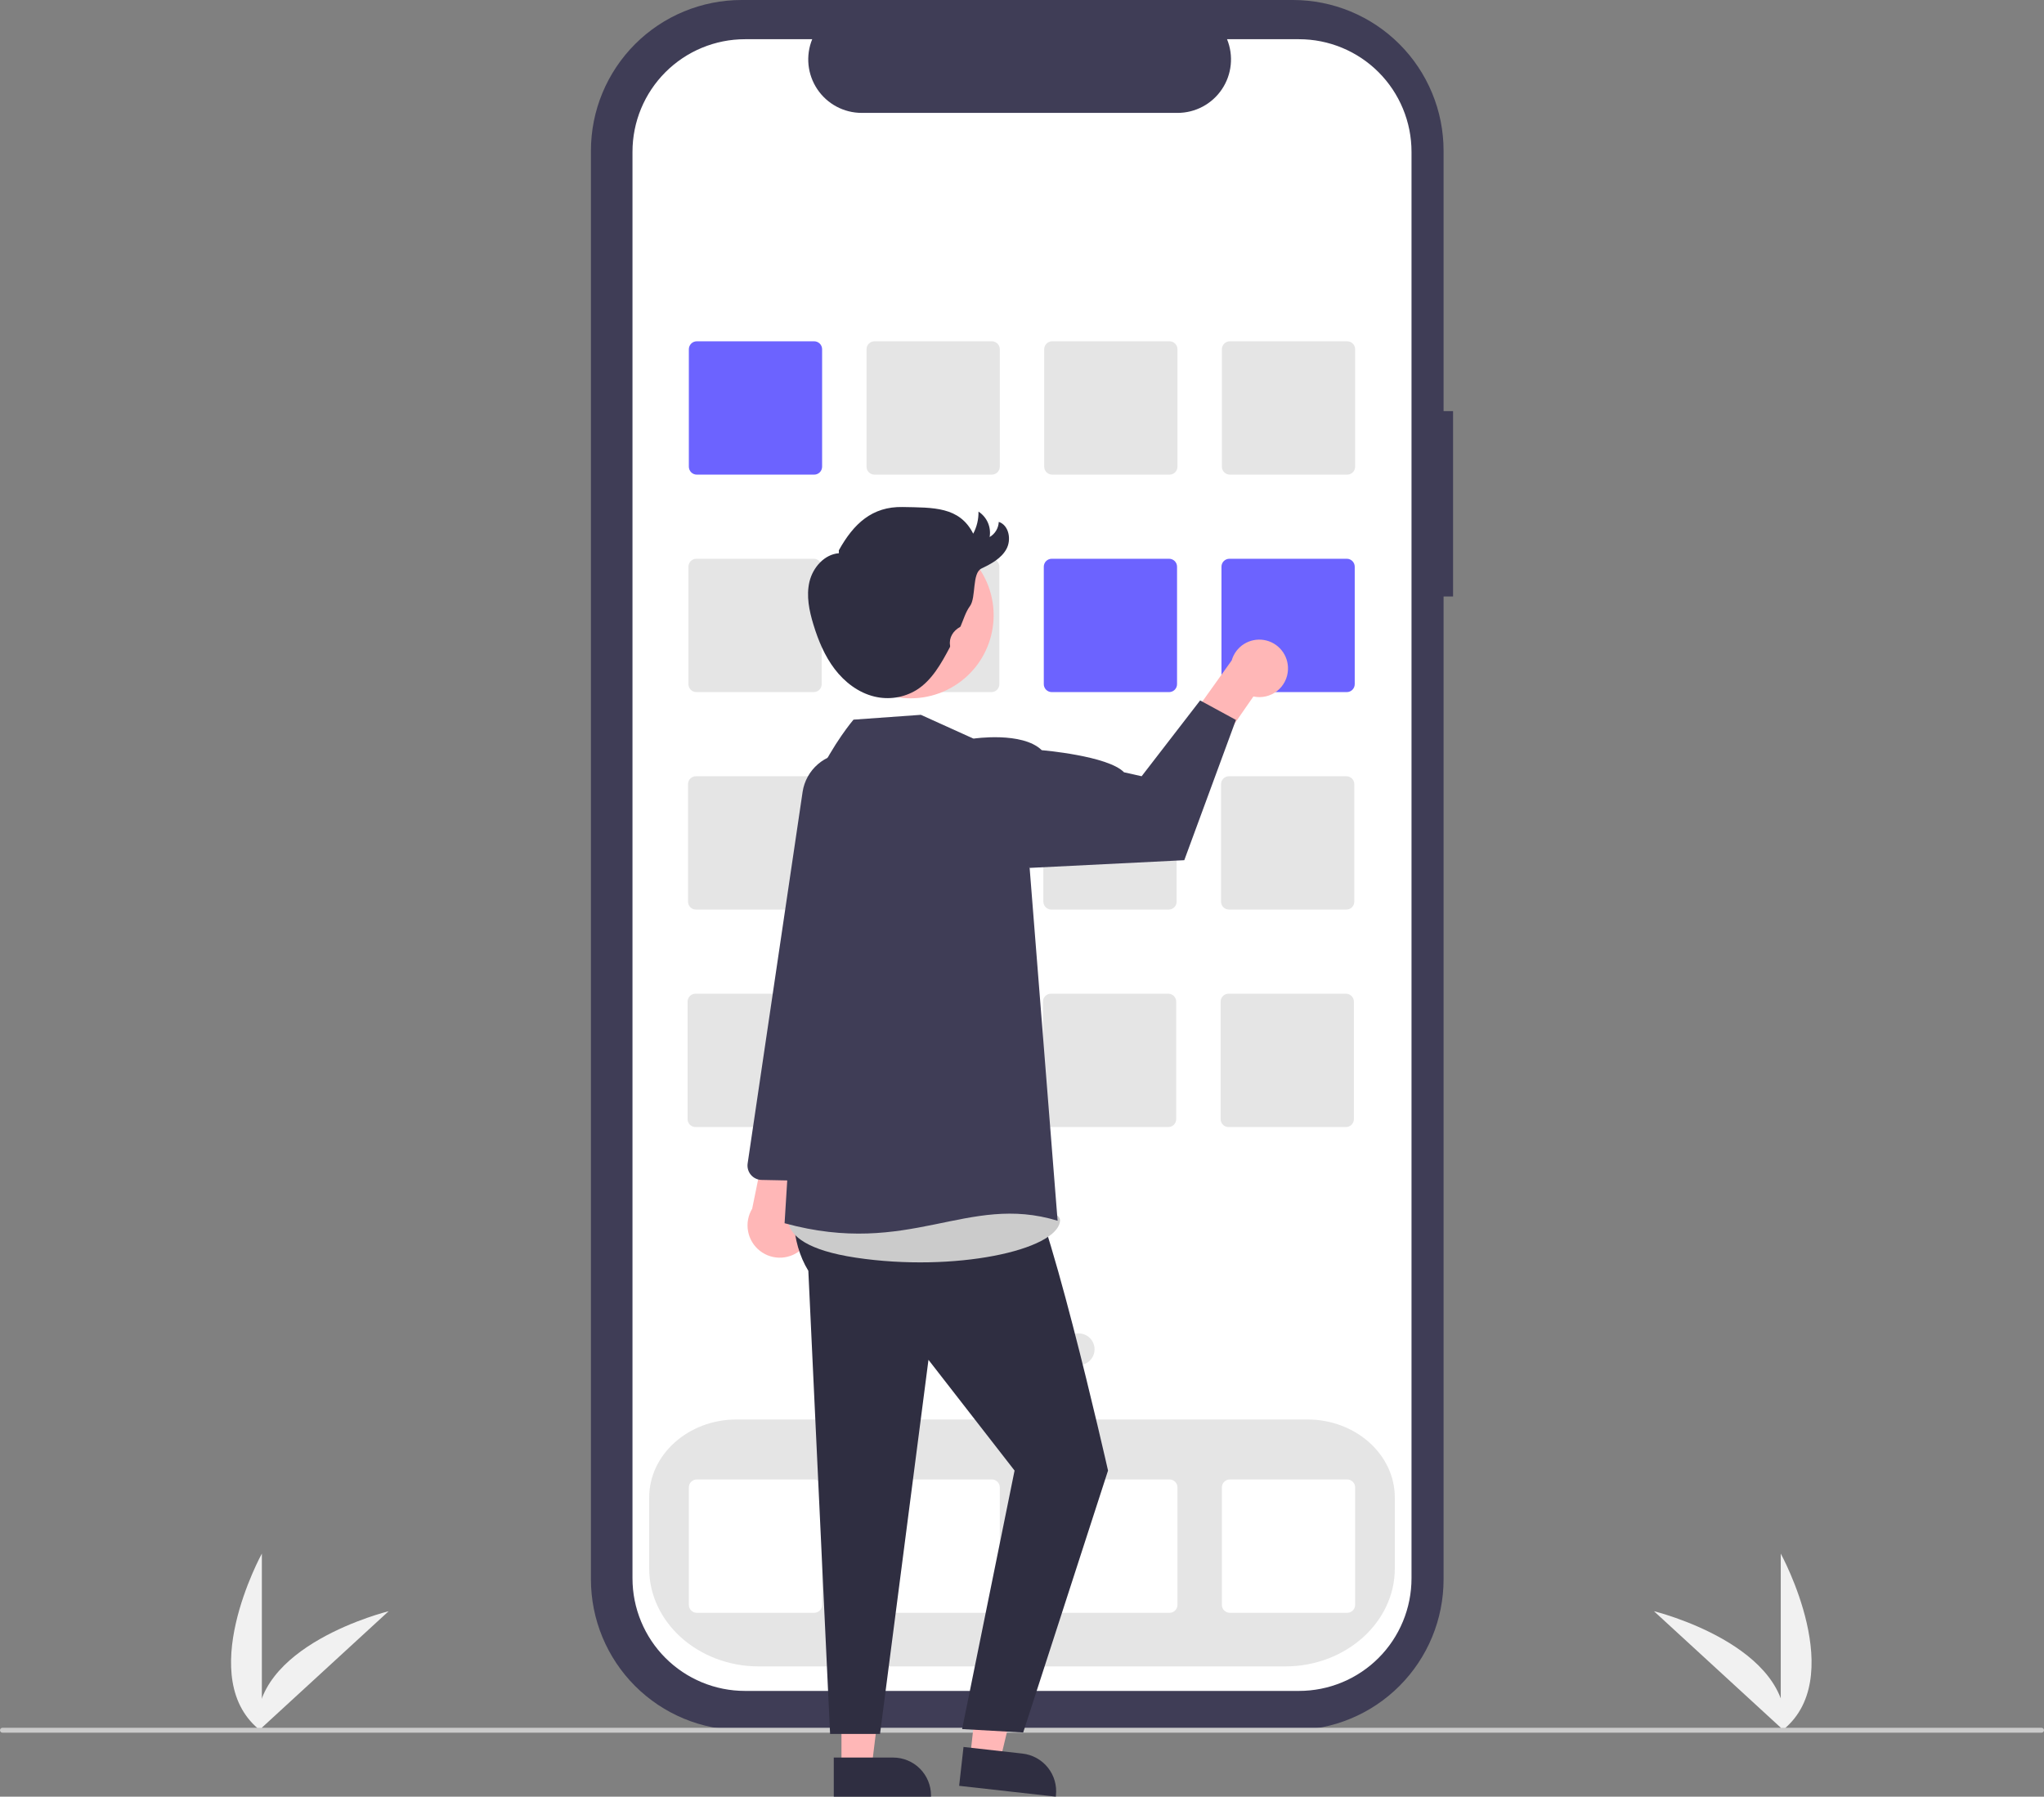 <svg width="124" height="109" viewBox="0 0 124 109" fill="none" xmlns="http://www.w3.org/2000/svg">
<rect x="0" y="0" width="124" height="109" fill="#808080" stroke="none"/>
<g clip-path="url(#clip0_179_681)">
<path d="M108.03 105.056V94.254C108.03 94.254 112.237 101.912 108.03 105.056Z" fill="#F1F1F1"/>
<path d="M108.29 105.053L100.338 97.749C100.338 97.749 108.821 99.826 108.29 105.053Z" fill="#F1F1F1"/>
<path d="M15.886 105.056V94.254C15.886 94.254 11.679 101.912 15.886 105.056Z" fill="#F1F1F1"/>
<path d="M15.626 105.053L23.578 97.749C23.578 97.749 15.095 99.826 15.626 105.053Z" fill="#F1F1F1"/>
<path d="M88.151 24.943H87.575V9.144C87.575 7.943 87.339 6.754 86.879 5.645C86.42 4.535 85.747 3.527 84.898 2.678C84.05 1.829 83.043 1.156 81.934 0.696C80.825 0.237 79.637 9.80451e-07 78.437 0H44.987C43.787 -2.5491e-06 42.599 0.237 41.49 0.696C40.381 1.156 39.374 1.829 38.525 2.678C37.677 3.527 37.004 4.535 36.544 5.645C36.085 6.754 35.849 7.943 35.849 9.144V95.819C35.849 98.244 36.812 100.57 38.525 102.285C40.239 104 42.563 104.963 44.987 104.963H78.437C80.861 104.963 83.185 104 84.898 102.285C86.612 100.57 87.575 98.244 87.575 95.819V36.189H88.151V24.943Z" fill="#3F3D56"/>
<path d="M78.806 2.379H74.439C74.64 2.872 74.717 3.406 74.662 3.936C74.608 4.465 74.425 4.973 74.128 5.414C73.832 5.856 73.431 6.218 72.962 6.468C72.493 6.718 71.969 6.849 71.438 6.849H52.274C51.743 6.849 51.219 6.718 50.75 6.468C50.281 6.218 49.88 5.856 49.584 5.414C49.287 4.973 49.104 4.465 49.049 3.936C48.995 3.406 49.072 2.872 49.273 2.379H45.194C43.385 2.379 41.649 3.099 40.369 4.379C39.089 5.66 38.37 7.397 38.37 9.208V95.756C38.37 96.653 38.547 97.541 38.89 98.369C39.233 99.198 39.735 99.951 40.369 100.585C41.003 101.219 41.755 101.722 42.583 102.065C43.411 102.408 44.298 102.585 45.194 102.585H78.806C79.702 102.585 80.589 102.408 81.417 102.065C82.245 101.722 82.997 101.219 83.631 100.585C84.265 99.951 84.767 99.198 85.11 98.369C85.453 97.541 85.63 96.653 85.63 95.756V9.208C85.63 8.311 85.453 7.423 85.11 6.595C84.767 5.766 84.265 5.014 83.631 4.379C82.997 3.745 82.245 3.242 81.417 2.899C80.589 2.556 79.702 2.379 78.806 2.379Z" fill="white"/>
<path d="M77.964 101.098H46.036C42.368 101.098 39.383 98.433 39.383 95.156V90.854C39.383 88.243 41.76 86.118 44.682 86.118H79.318C82.24 86.118 84.617 88.243 84.617 90.854V95.156C84.617 98.433 81.632 101.098 77.964 101.098Z" fill="#E5E5E5"/>
<path d="M49.392 28.795H42.271C42.143 28.795 42.021 28.744 41.931 28.654C41.84 28.564 41.79 28.441 41.789 28.314V21.187C41.79 21.059 41.84 20.937 41.931 20.847C42.021 20.756 42.143 20.706 42.271 20.706H49.392C49.52 20.706 49.642 20.756 49.733 20.847C49.823 20.937 49.873 21.059 49.874 21.187V28.314C49.873 28.441 49.823 28.564 49.733 28.654C49.642 28.744 49.52 28.795 49.392 28.795Z" fill="#6C63FF"/>
<path d="M60.172 28.795H53.05C52.922 28.795 52.8 28.744 52.71 28.654C52.619 28.564 52.569 28.441 52.569 28.314V21.187C52.569 21.059 52.619 20.937 52.71 20.847C52.8 20.756 52.922 20.706 53.05 20.706H60.172C60.299 20.706 60.421 20.756 60.512 20.847C60.602 20.937 60.653 21.059 60.653 21.187V28.314C60.653 28.441 60.602 28.564 60.512 28.654C60.421 28.744 60.299 28.795 60.172 28.795Z" fill="#E5E5E5"/>
<path d="M70.95 28.795H63.829C63.701 28.795 63.579 28.744 63.489 28.654C63.398 28.564 63.348 28.441 63.347 28.314V21.187C63.348 21.059 63.398 20.937 63.489 20.847C63.579 20.756 63.701 20.706 63.829 20.706H70.95C71.078 20.706 71.2 20.756 71.29 20.847C71.381 20.937 71.431 21.059 71.432 21.187V28.314C71.431 28.441 71.381 28.564 71.29 28.654C71.2 28.744 71.078 28.795 70.95 28.795Z" fill="#E5E5E5"/>
<path d="M81.729 28.795H74.607C74.48 28.795 74.358 28.744 74.267 28.654C74.177 28.564 74.126 28.441 74.126 28.314V21.187C74.126 21.059 74.177 20.937 74.267 20.847C74.358 20.756 74.48 20.706 74.607 20.706H81.729C81.857 20.706 81.979 20.756 82.069 20.847C82.159 20.937 82.21 21.059 82.21 21.187V28.314C82.21 28.441 82.159 28.564 82.069 28.654C81.979 28.744 81.857 28.795 81.729 28.795Z" fill="#E5E5E5"/>
<path d="M49.367 41.989H42.245C42.118 41.988 41.995 41.938 41.905 41.847C41.815 41.757 41.764 41.635 41.764 41.507V34.38C41.764 34.253 41.815 34.13 41.905 34.04C41.995 33.95 42.118 33.899 42.245 33.899H49.367C49.495 33.899 49.617 33.95 49.707 34.04C49.797 34.13 49.848 34.253 49.848 34.38V41.507C49.848 41.635 49.797 41.757 49.707 41.847C49.617 41.938 49.495 41.988 49.367 41.989Z" fill="#E5E5E5"/>
<path d="M60.146 41.989H53.024C52.897 41.988 52.774 41.938 52.684 41.847C52.594 41.757 52.543 41.635 52.543 41.507V34.38C52.543 34.253 52.594 34.13 52.684 34.04C52.774 33.95 52.897 33.899 53.024 33.899H60.146C60.273 33.899 60.396 33.95 60.486 34.04C60.576 34.13 60.627 34.253 60.627 34.38V41.507C60.627 41.635 60.576 41.757 60.486 41.847C60.396 41.938 60.273 41.988 60.146 41.989Z" fill="#E5E5E5"/>
<path d="M70.925 41.989H63.803C63.675 41.988 63.553 41.938 63.463 41.847C63.373 41.757 63.322 41.635 63.322 41.507V34.38C63.322 34.253 63.373 34.13 63.463 34.04C63.553 33.95 63.675 33.899 63.803 33.899H70.925C71.052 33.899 71.175 33.95 71.265 34.04C71.355 34.13 71.406 34.253 71.406 34.38V41.507C71.406 41.635 71.355 41.757 71.265 41.847C71.175 41.938 71.052 41.988 70.925 41.989Z" fill="#6C63FF"/>
<path d="M81.704 41.989H74.582C74.454 41.988 74.332 41.938 74.242 41.847C74.152 41.757 74.101 41.635 74.101 41.507V34.38C74.101 34.253 74.152 34.13 74.242 34.04C74.332 33.95 74.454 33.899 74.582 33.899H81.704C81.831 33.899 81.954 33.95 82.044 34.04C82.134 34.13 82.185 34.253 82.185 34.38V41.507C82.185 41.635 82.134 41.757 82.044 41.847C81.954 41.938 81.831 41.988 81.704 41.989Z" fill="#6C63FF"/>
<path d="M49.342 55.182H42.22C42.092 55.182 41.97 55.131 41.88 55.041C41.789 54.951 41.739 54.828 41.739 54.701V47.574C41.739 47.447 41.789 47.324 41.88 47.234C41.97 47.144 42.092 47.093 42.22 47.093H49.342C49.469 47.093 49.591 47.144 49.682 47.234C49.772 47.324 49.823 47.447 49.823 47.574V54.701C49.823 54.828 49.772 54.951 49.682 55.041C49.591 55.131 49.469 55.182 49.342 55.182Z" fill="#E5E5E5"/>
<path d="M60.12 55.182H52.999C52.871 55.182 52.749 55.131 52.659 55.041C52.568 54.951 52.518 54.828 52.517 54.701V47.574C52.518 47.447 52.568 47.324 52.659 47.234C52.749 47.144 52.871 47.093 52.999 47.093H60.12C60.248 47.093 60.37 47.144 60.461 47.234C60.551 47.324 60.602 47.447 60.602 47.574V54.701C60.602 54.828 60.551 54.951 60.461 55.041C60.37 55.131 60.248 55.182 60.12 55.182Z" fill="#E5E5E5"/>
<path d="M70.899 55.182H63.778C63.65 55.182 63.528 55.131 63.438 55.041C63.347 54.951 63.297 54.828 63.296 54.701V47.574C63.297 47.447 63.347 47.324 63.438 47.234C63.528 47.144 63.65 47.093 63.778 47.093H70.899C71.027 47.093 71.149 47.144 71.24 47.234C71.33 47.324 71.38 47.447 71.381 47.574V54.701C71.38 54.828 71.33 54.951 71.24 55.041C71.149 55.131 71.027 55.182 70.899 55.182Z" fill="#E5E5E5"/>
<path d="M81.678 55.182H74.556C74.429 55.182 74.307 55.131 74.216 55.041C74.126 54.951 74.076 54.828 74.075 54.701V47.574C74.076 47.447 74.126 47.324 74.216 47.234C74.307 47.144 74.429 47.093 74.556 47.093H81.678C81.806 47.093 81.928 47.144 82.018 47.234C82.109 47.324 82.159 47.447 82.159 47.574V54.701C82.159 54.828 82.109 54.951 82.018 55.041C81.928 55.131 81.806 55.182 81.678 55.182Z" fill="#E5E5E5"/>
<path d="M49.316 68.376H42.194C42.067 68.376 41.944 68.325 41.854 68.235C41.764 68.145 41.713 68.022 41.713 67.895V60.768C41.713 60.641 41.764 60.518 41.854 60.428C41.944 60.338 42.067 60.287 42.194 60.287H49.316C49.444 60.287 49.566 60.338 49.656 60.428C49.746 60.518 49.797 60.641 49.797 60.768V67.895C49.797 68.022 49.746 68.145 49.656 68.235C49.566 68.325 49.444 68.376 49.316 68.376Z" fill="#E5E5E5"/>
<path d="M60.095 68.376H52.973C52.846 68.376 52.723 68.325 52.633 68.235C52.543 68.145 52.492 68.022 52.492 67.895V60.768C52.492 60.641 52.543 60.518 52.633 60.428C52.723 60.338 52.846 60.287 52.973 60.287H60.095C60.222 60.287 60.345 60.338 60.435 60.428C60.525 60.518 60.576 60.641 60.576 60.768V67.895C60.576 68.022 60.525 68.145 60.435 68.235C60.345 68.325 60.222 68.376 60.095 68.376Z" fill="#E5E5E5"/>
<path d="M70.874 68.376H63.752C63.625 68.376 63.502 68.325 63.412 68.235C63.322 68.145 63.271 68.022 63.271 67.895V60.768C63.271 60.641 63.322 60.518 63.412 60.428C63.502 60.338 63.625 60.287 63.752 60.287H70.874C71.002 60.287 71.124 60.338 71.214 60.428C71.304 60.518 71.355 60.641 71.355 60.768V67.895C71.355 68.022 71.304 68.145 71.214 68.235C71.124 68.325 71.002 68.376 70.874 68.376Z" fill="#E5E5E5"/>
<path d="M81.653 68.376H74.531C74.403 68.376 74.281 68.325 74.191 68.235C74.101 68.145 74.05 68.022 74.05 67.895V60.768C74.05 60.641 74.101 60.518 74.191 60.428C74.281 60.338 74.403 60.287 74.531 60.287H81.653C81.78 60.287 81.903 60.338 81.993 60.428C82.083 60.518 82.134 60.641 82.134 60.768V67.895C82.134 68.022 82.083 68.145 81.993 68.235C81.903 68.325 81.78 68.376 81.653 68.376Z" fill="#E5E5E5"/>
<path d="M49.392 97.846H42.271C42.143 97.846 42.021 97.795 41.931 97.705C41.84 97.615 41.79 97.492 41.789 97.364V90.238C41.79 90.11 41.84 89.988 41.931 89.898C42.021 89.807 42.143 89.757 42.271 89.756H49.392C49.52 89.757 49.642 89.807 49.733 89.898C49.823 89.988 49.873 90.11 49.874 90.238V97.364C49.873 97.492 49.823 97.615 49.733 97.705C49.642 97.795 49.52 97.846 49.392 97.846Z" fill="white"/>
<path d="M60.172 97.846H53.05C52.922 97.846 52.8 97.795 52.71 97.705C52.619 97.615 52.569 97.492 52.569 97.364V90.238C52.569 90.11 52.619 89.988 52.71 89.897C52.8 89.807 52.922 89.757 53.05 89.756H60.172C60.299 89.757 60.421 89.807 60.512 89.897C60.602 89.988 60.653 90.11 60.653 90.238V97.364C60.653 97.492 60.602 97.615 60.512 97.705C60.421 97.795 60.299 97.846 60.172 97.846Z" fill="white"/>
<path d="M70.95 97.846H63.829C63.701 97.846 63.579 97.795 63.489 97.705C63.398 97.615 63.348 97.492 63.347 97.364V90.238C63.348 90.11 63.398 89.988 63.489 89.897C63.579 89.807 63.701 89.757 63.829 89.756H70.95C71.078 89.757 71.2 89.807 71.29 89.897C71.381 89.988 71.431 90.11 71.432 90.238V97.364C71.431 97.492 71.381 97.615 71.29 97.705C71.2 97.795 71.078 97.846 70.95 97.846Z" fill="white"/>
<path d="M81.729 97.846H74.607C74.48 97.846 74.358 97.795 74.267 97.705C74.177 97.615 74.126 97.492 74.126 97.364V90.238C74.126 90.11 74.177 89.988 74.267 89.898C74.358 89.807 74.48 89.757 74.607 89.756H81.729C81.857 89.757 81.979 89.807 82.069 89.898C82.159 89.988 82.21 90.11 82.21 90.238V97.364C82.21 97.492 82.159 97.615 82.069 97.705C81.979 97.795 81.857 97.846 81.729 97.846Z" fill="white"/>
<path d="M58.51 82.822C59.041 82.822 59.472 82.391 59.472 81.859C59.472 81.327 59.041 80.896 58.51 80.896C57.978 80.896 57.547 81.327 57.547 81.859C57.547 82.391 57.978 82.822 58.51 82.822Z" fill="#E5E5E5"/>
<path d="M61.974 82.822C62.506 82.822 62.937 82.391 62.937 81.859C62.937 81.327 62.506 80.896 61.974 80.896C61.443 80.896 61.012 81.327 61.012 81.859C61.012 82.391 61.443 82.822 61.974 82.822Z" fill="#E5E5E5"/>
<path d="M65.439 82.822C65.971 82.822 66.402 82.391 66.402 81.859C66.402 81.327 65.971 80.896 65.439 80.896C64.908 80.896 64.477 81.327 64.477 81.859C64.477 82.391 64.908 82.822 65.439 82.822Z" fill="#E5E5E5"/>
<path d="M123.851 105.119H0.149C0.11 105.119 0.072 105.104 0.044 105.076C0.016 105.048 0 105.01 0 104.97C0 104.931 0.016 104.893 0.044 104.865C0.072 104.837 0.11 104.821 0.149 104.821H123.851C123.89 104.821 123.928 104.837 123.956 104.865C123.984 104.893 124 104.931 124 104.97C124 105.01 123.984 105.048 123.956 105.076C123.928 105.104 123.89 105.119 123.851 105.119Z" fill="#CBCBCB"/>
<path d="M48.699 75.719C48.901 75.518 49.056 75.275 49.153 75.007C49.25 74.739 49.288 74.454 49.263 74.17C49.237 73.886 49.151 73.611 49.008 73.365C48.865 73.118 48.67 72.906 48.437 72.743L50.316 66.079L46.89 67.17L45.63 73.331C45.383 73.741 45.294 74.228 45.382 74.7C45.469 75.171 45.726 75.595 46.105 75.889C46.483 76.183 46.956 76.329 47.434 76.297C47.913 76.266 48.363 76.06 48.699 75.719Z" fill="#FFB7B7"/>
<path d="M49.674 71.634C49.612 71.646 49.55 71.651 49.488 71.65L46.201 71.584C46.077 71.582 45.955 71.553 45.843 71.499C45.732 71.446 45.633 71.37 45.553 71.275C45.473 71.181 45.414 71.07 45.38 70.951C45.346 70.832 45.338 70.707 45.356 70.585L48.691 48.039C48.79 47.387 49.12 46.792 49.619 46.362C50.119 45.931 50.756 45.694 51.415 45.692C51.831 45.693 52.242 45.789 52.616 45.972C52.99 46.155 53.317 46.421 53.574 46.749C53.83 47.078 54.008 47.46 54.095 47.867C54.182 48.274 54.175 48.696 54.076 49.101L51.712 58.68L50.372 70.874C50.352 71.058 50.274 71.232 50.148 71.369C50.023 71.506 49.856 71.599 49.674 71.634Z" fill="#3F3D56"/>
<path d="M51.048 107.225H52.878L53.748 100.165L51.048 100.165L51.048 107.225Z" fill="#FFB7B7"/>
<path d="M50.581 106.628L54.184 106.628H54.184C54.793 106.628 55.377 106.87 55.808 107.301C56.238 107.732 56.48 108.316 56.48 108.925V109L50.582 109L50.581 106.628Z" fill="#2F2E41"/>
<path d="M58.849 106.631L60.667 106.835L62.318 99.915L59.635 99.614L58.849 106.631Z" fill="#FFB7B7"/>
<path d="M58.452 105.985L62.032 106.387L62.032 106.387C62.637 106.455 63.19 106.761 63.57 107.237C63.95 107.713 64.126 108.321 64.058 108.926L64.049 109L58.187 108.343L58.452 105.985Z" fill="#2F2E41"/>
<path d="M49.331 67.933C49.331 67.933 46.823 73.489 49.038 77.097L50.358 105.194H53.387L56.326 82.498L61.549 89.217L58.367 104.9L62.072 105.108L67.219 89.217C67.219 89.217 63.265 71.695 61.959 71.273L61.101 67.268L49.331 67.933Z" fill="#2F2E41"/>
<path d="M48.215 72.811C48.215 72.811 45.956 75.405 51.924 76.301C57.893 77.197 64.16 75.853 64.309 74.061C64.459 72.27 48.215 72.811 48.215 72.811Z" fill="#CBCBCB"/>
<path d="M78.136 40.622C78.126 40.876 78.062 41.124 77.946 41.349C77.831 41.575 77.667 41.773 77.467 41.928C77.267 42.084 77.036 42.193 76.789 42.249C76.542 42.306 76.285 42.307 76.038 42.254L73.782 45.509L71.47 44.62L74.721 40.067C74.838 39.657 75.102 39.304 75.462 39.075C75.822 38.847 76.254 38.758 76.675 38.827C77.096 38.895 77.477 39.116 77.746 39.447C78.015 39.778 78.154 40.196 78.136 40.622Z" fill="#FFB7B7"/>
<path d="M59.055 44.811L55.865 43.367L51.778 43.66C51.778 43.66 46.851 49.424 48.791 54.949L47.597 74.211C55.207 76.301 58.666 72.38 64.16 74.061L62.463 52.654L59.055 44.811Z" fill="#3F3D56"/>
<path d="M56.923 46.214L59.055 44.811C59.055 44.811 62.016 44.364 63.2 45.513C63.2 45.513 67.218 45.849 68.188 46.853L69.257 47.094L72.806 42.495L74.978 43.676L71.845 52.187L62.463 52.654L56.923 46.214Z" fill="#3F3D56"/>
<path d="M57.659 41.747C60.099 40.413 60.996 37.351 59.662 34.909C58.328 32.468 55.268 31.57 52.828 32.905C50.388 34.24 49.491 37.301 50.825 39.743C52.159 42.185 55.218 43.082 57.659 41.747Z" fill="#FFB7B7"/>
<path d="M50.888 33.387C51.787 31.769 52.91 30.722 54.759 30.76C56.609 30.798 58.208 30.724 59.04 32.377C59.26 31.965 59.37 31.504 59.36 31.037C59.611 31.2 59.809 31.433 59.93 31.708C60.05 31.982 60.087 32.286 60.037 32.581C60.199 32.486 60.335 32.352 60.431 32.192C60.528 32.031 60.583 31.848 60.591 31.661C61.208 31.866 61.368 32.737 61.056 33.308C60.744 33.879 60.131 34.209 59.544 34.488C58.956 34.767 59.227 36.243 58.844 36.769C58.576 37.135 58.453 37.585 58.273 38.002C58.265 38.018 58.252 38.032 58.236 38.04C57.823 38.271 57.562 38.683 57.635 39.152C57.643 39.187 57.641 39.224 57.629 39.258C57.105 40.245 56.539 41.278 55.59 41.867C54.828 42.328 53.916 42.469 53.051 42.26C52.08 42.028 51.241 41.384 50.636 40.59C50.031 39.796 49.642 38.858 49.35 37.903C49.09 37.056 48.902 36.151 49.107 35.289C49.313 34.428 50.01 33.63 50.892 33.563" fill="#2F2E41"/>
</g>
<defs>
<clipPath id="clip0_179_681">
<rect width="124" height="109" fill="white"/>
</clipPath>
</defs>
</svg>
